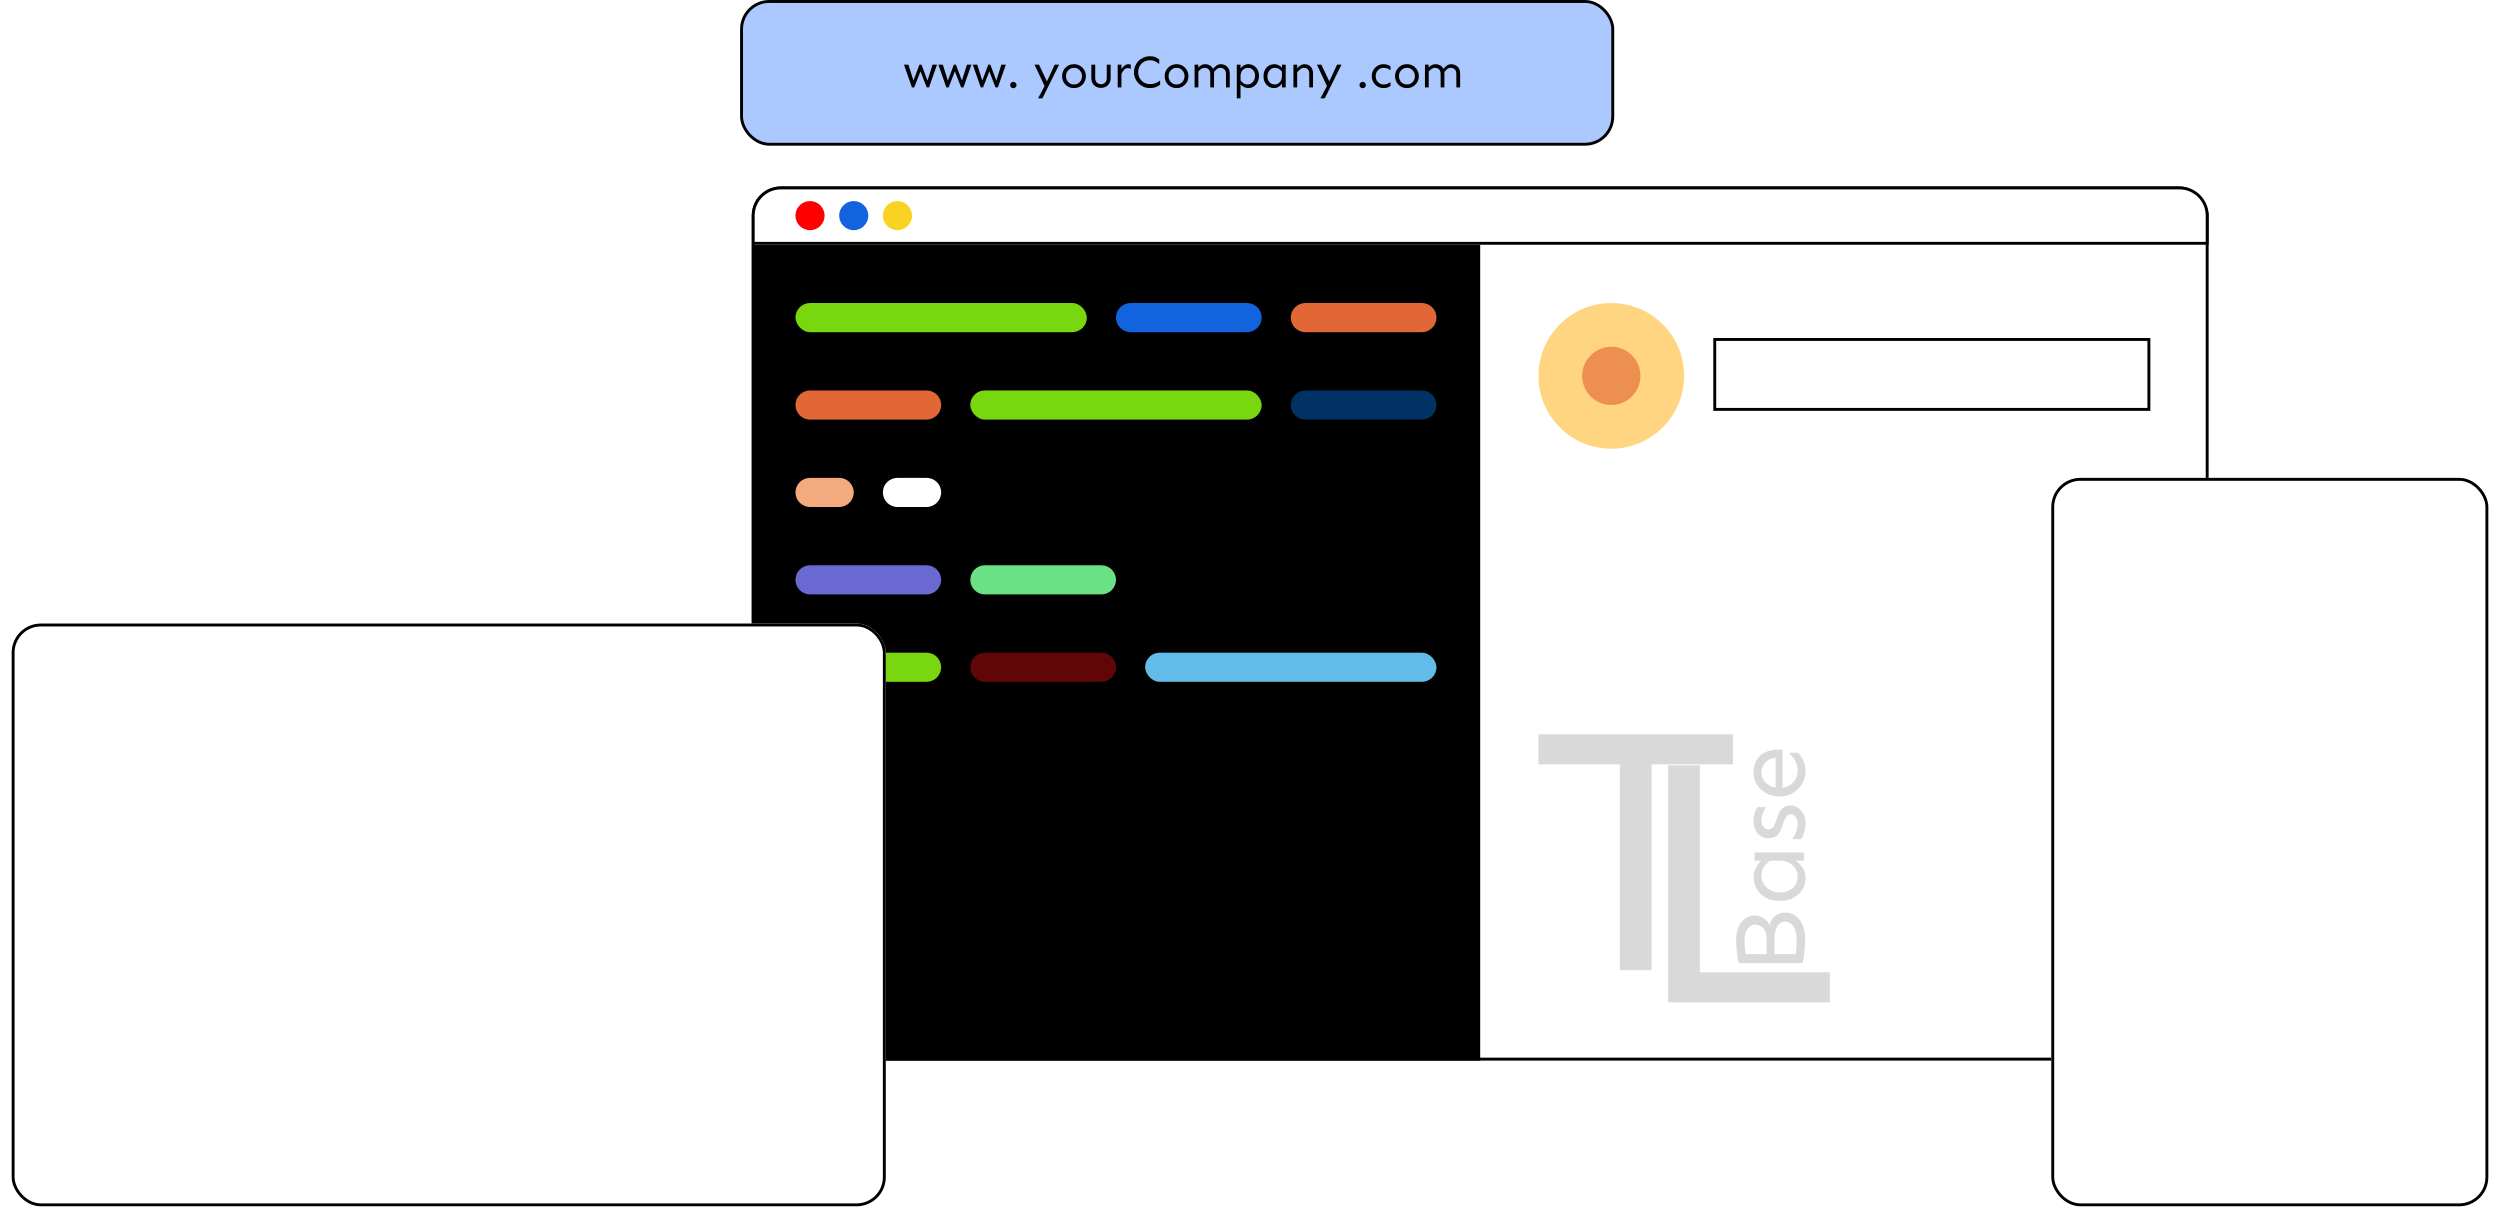<svg width="858" height="418" viewBox="0 0 858 418" fill="none" xmlns="http://www.w3.org/2000/svg">
<rect x="254.5" y="0.5" width="299" height="49" rx="9.5" fill="#ABC9FF" stroke="black"/>
<g filter="url(#filter0_d_75_17)">
<rect x="254.5" y="60.5" width="499" height="299" rx="9.5" fill="white" stroke="black"/>
<rect x="584.5" y="112.5" width="149" height="24" fill="white" stroke="black"/>
<rect x="254.5" y="80.5" width="249" height="279" fill="black" stroke="black"/>
<path d="M264 60.5H744C749.247 60.5 753.5 64.753 753.5 70V79.5H254.5V70C254.5 64.753 258.753 60.5 264 60.5Z" fill="white" stroke="black"/>
<circle cx="274" cy="70" r="5" fill="#FF0000"/>
<path d="M269 225C269 222.239 271.239 220 274 220H314C316.761 220 319 222.239 319 225V225C319 227.761 316.761 230 314 230H274C271.239 230 269 227.761 269 225V225Z" fill="#79D70F"/>
<circle cx="289" cy="70" r="5" fill="#1363DF"/>
<path d="M329 225C329 222.239 331.239 220 334 220H374C376.761 220 379 222.239 379 225V225C379 227.761 376.761 230 374 230H334C331.239 230 329 227.761 329 225V225Z" fill="#600607"/>
<circle cx="304" cy="70" r="5" fill="#F8D323"/>
<rect x="269" y="100" width="100" height="10" rx="5" fill="#79D70F"/>
<rect x="329" y="130" width="100" height="10" rx="5" fill="#79D70F"/>
<rect x="389" y="220" width="100" height="10" rx="5" fill="#63BCE7"/>
<path d="M379 105C379 102.239 381.239 100 384 100H424C426.761 100 429 102.239 429 105V105C429 107.761 426.761 110 424 110H384C381.239 110 379 107.761 379 105V105Z" fill="#1363DF"/>
<path d="M439 105C439 102.239 441.239 100 444 100H484C486.761 100 489 102.239 489 105V105C489 107.761 486.761 110 484 110H444C441.239 110 439 107.761 439 105V105Z" fill="#E16736"/>
<path d="M439 135C439 132.239 441.239 130 444 130H484C486.761 130 489 132.239 489 135V135C489 137.761 486.761 140 484 140H444C441.239 140 439 137.761 439 135V135Z" fill="#003363"/>
<path d="M269 135C269 132.239 271.239 130 274 130H314C316.761 130 319 132.239 319 135V135C319 137.761 316.761 140 314 140H274C271.239 140 269 137.761 269 135V135Z" fill="#E16736"/>
<path d="M269 165C269 162.239 271.239 160 274 160H284C286.761 160 289 162.239 289 165V165C289 167.761 286.761 170 284 170H274C271.239 170 269 167.761 269 165V165Z" fill="#F3AA7E"/>
<path d="M299 165C299 162.239 301.239 160 304 160H314C316.761 160 319 162.239 319 165V165C319 167.761 316.761 170 314 170H304C301.239 170 299 167.761 299 165V165Z" fill="white"/>
<path d="M269 195C269 192.239 271.239 190 274 190H314C316.761 190 319 192.239 319 195V195C319 197.761 316.761 200 314 200H274C271.239 200 269 197.761 269 195V195Z" fill="#6969D1"/>
<path d="M329 195C329 192.239 331.239 190 334 190H374C376.761 190 379 192.239 379 195V195C379 197.761 376.761 200 374 200H334C331.239 200 329 197.761 329 195V195Z" fill="#6AE184"/>
<circle opacity="0.7" cx="549" cy="125" r="25" fill="#FFC44D"/>
<circle opacity="0.7" cx="549" cy="125" r="10" fill="#E7723E"/>
<path d="M579.381 258.681V329.683H624V340H568.498V258.681H579.381Z" fill="black" fill-opacity="0.15"/>
<path d="M591.843 318.479C591.843 316.795 592.127 315.339 592.693 314.11C593.237 312.858 593.986 311.891 594.938 311.208C595.89 310.526 596.99 310.184 598.237 310.184C599.348 310.184 600.368 310.503 601.297 311.14C602.204 311.777 602.885 312.574 603.338 313.53C603.474 312.847 603.757 312.175 604.188 311.515C604.619 310.856 605.208 310.309 605.957 309.877C606.705 309.422 607.634 309.194 608.745 309.194C610.015 309.194 611.16 309.558 612.18 310.287C613.2 311.015 614.017 312.062 614.629 313.427C615.218 314.77 615.513 316.363 615.513 318.206C615.513 319.617 615.422 321.096 615.241 322.644C615.082 324.169 614.89 325.466 614.663 326.535H592.693C592.421 325.352 592.217 324.066 592.081 322.678C591.922 321.267 591.843 319.867 591.843 318.479ZM594.734 318.684C594.734 319.64 594.768 320.505 594.836 321.278C594.904 322.029 595.006 322.758 595.142 323.463H602.284V318.104C602.284 316.556 601.898 315.373 601.127 314.554C600.334 313.734 599.416 313.325 598.373 313.325C597.557 313.325 596.888 313.575 596.366 314.076C595.822 314.576 595.414 315.236 595.142 316.056C594.87 316.852 594.734 317.728 594.734 318.684ZM612.214 323.463C612.373 322.644 612.486 321.734 612.554 320.732C612.6 319.731 612.622 318.912 612.622 318.274C612.622 316.568 612.271 315.157 611.568 314.042C610.865 312.904 609.924 312.335 608.745 312.335C607.498 312.335 606.569 312.892 605.957 314.007C605.322 315.1 605.004 316.442 605.004 318.035V323.463H612.214Z" fill="black" fill-opacity="0.15"/>
<path d="M597.829 296.974C597.829 295.995 598.067 295.005 598.543 294.004C598.996 292.98 599.631 292.104 600.447 291.375H598.169V288.576H615.173V291.375H612.282C613.189 291.967 613.983 292.775 614.663 293.799C615.343 294.8 615.683 295.95 615.683 297.247C615.683 298.703 615.32 300.034 614.595 301.241C613.847 302.447 612.815 303.414 611.5 304.142C610.185 304.848 608.666 305.2 606.943 305.2C605.061 305.2 603.44 304.848 602.08 304.142C600.719 303.414 599.676 302.424 598.951 301.172C598.203 299.921 597.829 298.521 597.829 296.974ZM600.549 296.462C600.549 297.69 600.855 298.737 601.467 299.602C602.08 300.467 602.873 301.138 603.848 301.616C604.8 302.071 605.832 302.299 606.943 302.299C608.031 302.299 609.04 302.071 609.97 301.616C610.877 301.161 611.602 300.524 612.146 299.704C612.69 298.862 612.962 297.895 612.962 296.803C612.962 295.756 612.69 294.823 612.146 294.004C611.602 293.185 610.854 292.536 609.902 292.058C608.927 291.58 607.838 291.353 606.637 291.375L603.372 291.409C602.488 292.115 601.796 292.877 601.297 293.697C600.799 294.493 600.549 295.415 600.549 296.462Z" fill="black" fill-opacity="0.15"/>
<path d="M597.829 277.687C597.829 276.686 597.976 275.752 598.271 274.888C598.543 274.023 598.826 273.397 599.121 273.01H602.114C601.751 273.488 601.399 274.137 601.059 274.956C600.719 275.775 600.549 276.617 600.549 277.482C600.549 278.552 600.799 279.359 601.297 279.906C601.796 280.429 602.318 280.691 602.862 280.691C603.293 280.691 603.735 280.543 604.188 280.247C604.619 279.928 604.97 279.382 605.242 278.609L606.263 275.741C606.648 274.626 607.204 273.795 607.929 273.249C608.655 272.703 609.505 272.43 610.48 272.43C611.432 272.43 612.305 272.703 613.098 273.249C613.892 273.773 614.527 274.512 615.003 275.468C615.456 276.401 615.683 277.482 615.683 278.711C615.683 279.371 615.592 280.065 615.411 280.793C615.252 281.499 615.06 282.136 614.833 282.705C614.583 283.274 614.368 283.695 614.187 283.968H611.194C611.421 283.649 611.681 283.205 611.976 282.637C612.248 282.045 612.486 281.419 612.69 280.759C612.872 280.099 612.962 279.485 612.962 278.916C612.962 277.846 612.724 277.004 612.248 276.39C611.772 275.752 611.183 275.434 610.48 275.434C609.936 275.434 609.505 275.65 609.187 276.082C608.87 276.492 608.564 277.095 608.269 277.892L607.351 280.418C606.852 281.738 606.229 282.614 605.48 283.046C604.71 283.479 603.837 283.695 602.862 283.695C601.411 283.695 600.209 283.149 599.257 282.056C598.305 280.964 597.829 279.507 597.829 277.687Z" fill="black" fill-opacity="0.15"/>
<path d="M597.829 261.131C597.829 259.379 598.191 257.922 598.917 256.762C599.642 255.601 600.629 254.736 601.876 254.167C603.123 253.576 604.528 253.28 606.093 253.28H607.759V266.388C608.711 266.251 609.584 265.921 610.378 265.398C611.171 264.875 611.806 264.192 612.282 263.35C612.736 262.508 612.962 261.541 612.962 260.448C612.962 259.219 612.656 258.07 612.044 257C611.409 255.931 610.718 255.032 609.97 254.304L612.996 254.338C613.382 254.656 613.79 255.134 614.221 255.772C614.629 256.386 614.969 257.103 615.241 257.922C615.536 258.719 615.683 259.561 615.683 260.448C615.683 262.178 615.275 263.714 614.459 265.057C613.643 266.399 612.566 267.457 611.228 268.231C609.868 268.982 608.383 269.358 606.773 269.358C605.163 269.358 603.678 269.005 602.318 268.299C600.957 267.594 599.869 266.627 599.053 265.398C598.237 264.146 597.829 262.724 597.829 261.131ZM600.549 261.131C600.549 262.542 601.025 263.703 601.978 264.613C602.907 265.523 604.041 266.092 605.378 266.32V256.045C604.268 256.158 603.361 256.477 602.658 257C601.955 257.501 601.433 258.116 601.093 258.844C600.731 259.572 600.549 260.334 600.549 261.131Z" fill="black" fill-opacity="0.15"/>
<path d="M590.747 248V258.317H562.815V328.955H551.932V258.317H524V248H590.747Z" fill="black" fill-opacity="0.15"/>
</g>
<g filter="url(#filter1_d_75_17)">
<rect x="704" y="160" width="150" height="250" rx="10" fill="white"/>
<rect x="704.5" y="160.5" width="149" height="249" rx="9.5" stroke="black"/>
</g>
<path d="M321.578 22.188L318.844 30H318.047L315.906 24.484L313.766 30H312.969L310.234 22.188H311.766L313.5 27.672L315.547 22.188H316.266L318.312 27.672L320.047 22.188H321.578ZM333.391 22.188L330.656 30H329.859L327.719 24.484L325.578 30H324.781L322.047 22.188H323.578L325.312 27.672L327.359 22.188H328.078L330.125 27.672L331.859 22.188H333.391ZM345.203 22.188L342.469 30H341.672L339.531 24.484L337.391 30H336.594L333.859 22.188H335.391L337.125 27.672L339.172 22.188H339.891L341.938 27.672L343.672 22.188H345.203ZM347.781 28.094C348.083 28.094 348.339 28.203 348.547 28.422C348.766 28.63 348.875 28.885 348.875 29.188C348.875 29.479 348.766 29.734 348.547 29.953C348.339 30.172 348.083 30.281 347.781 30.281C347.479 30.281 347.219 30.172 347 29.953C346.792 29.734 346.688 29.479 346.688 29.188C346.688 28.885 346.792 28.63 347 28.422C347.219 28.203 347.479 28.094 347.781 28.094ZM356.578 22.188L359.312 27.938L361.969 22.188H363.5L357.75 33.75H356.266L358.5 29.531L355.047 22.188H356.578ZM368.594 22.031C369.385 22.031 370.089 22.219 370.703 22.594C371.318 22.969 371.797 23.469 372.141 24.094C372.495 24.719 372.672 25.401 372.672 26.141C372.672 26.88 372.495 27.562 372.141 28.188C371.797 28.802 371.318 29.297 370.703 29.672C370.089 30.047 369.385 30.234 368.594 30.234C367.802 30.234 367.099 30.047 366.484 29.672C365.87 29.297 365.385 28.802 365.031 28.188C364.688 27.562 364.516 26.88 364.516 26.141C364.516 25.401 364.688 24.719 365.031 24.094C365.385 23.469 365.87 22.969 366.484 22.594C367.099 22.219 367.802 22.031 368.594 22.031ZM368.594 23.281C368.042 23.281 367.557 23.417 367.141 23.688C366.724 23.948 366.401 24.297 366.172 24.734C365.953 25.162 365.844 25.63 365.844 26.141C365.844 26.641 365.953 27.109 366.172 27.547C366.401 27.974 366.724 28.323 367.141 28.594C367.557 28.854 368.042 28.984 368.594 28.984C369.156 28.984 369.641 28.854 370.047 28.594C370.464 28.323 370.781 27.974 371 27.547C371.229 27.109 371.344 26.641 371.344 26.141C371.344 25.63 371.229 25.162 371 24.734C370.781 24.297 370.464 23.948 370.047 23.688C369.641 23.417 369.156 23.281 368.594 23.281ZM381.172 22.188V26.812C381.172 27.5 381.026 28.094 380.734 28.594C380.443 29.094 380.047 29.479 379.547 29.75C379.047 30.021 378.484 30.156 377.859 30.156C377.234 30.156 376.672 30.021 376.172 29.75C375.672 29.479 375.276 29.094 374.984 28.594C374.693 28.094 374.547 27.5 374.547 26.812V22.188H375.875V26.812C375.875 27.49 376.073 28.01 376.469 28.375C376.875 28.729 377.339 28.906 377.859 28.906C378.38 28.906 378.839 28.729 379.234 28.375C379.641 28.01 379.844 27.49 379.844 26.812V22.188H381.172ZM384.875 22.188V23.75C385.177 23.229 385.542 22.812 385.969 22.5C386.396 22.188 386.833 22.031 387.281 22.031C387.583 22.031 387.854 22.083 388.094 22.188V23.672C387.76 23.474 387.427 23.375 387.094 23.375C386.562 23.375 386.13 23.562 385.797 23.938C385.474 24.312 385.167 24.76 384.875 25.281V30H383.594V22.188H384.875ZM394.703 19.297C395.464 19.297 396.083 19.401 396.562 19.609C397.052 19.818 397.479 20.088 397.844 20.422V21.969C397.615 21.802 397.354 21.62 397.062 21.422C396.781 21.224 396.448 21.052 396.062 20.906C395.688 20.75 395.234 20.672 394.703 20.672C393.922 20.672 393.224 20.849 392.609 21.203C391.995 21.557 391.51 22.047 391.156 22.672C390.802 23.287 390.625 23.984 390.625 24.766C390.625 25.547 390.802 26.245 391.156 26.859C391.51 27.474 391.995 27.963 392.609 28.328C393.224 28.682 393.922 28.859 394.703 28.859C395.505 28.859 396.188 28.729 396.75 28.469C397.323 28.198 397.792 27.922 398.156 27.641V29.047C397.792 29.37 397.312 29.651 396.719 29.891C396.135 30.12 395.464 30.234 394.703 30.234C393.911 30.234 393.182 30.094 392.516 29.812C391.849 29.521 391.266 29.125 390.766 28.625C390.266 28.125 389.875 27.547 389.594 26.891C389.323 26.224 389.188 25.516 389.188 24.766C389.188 24.016 389.323 23.312 389.594 22.656C389.875 21.99 390.266 21.406 390.766 20.906C391.266 20.406 391.849 20.016 392.516 19.734C393.182 19.443 393.911 19.297 394.703 19.297ZM403.797 22.031C404.589 22.031 405.292 22.219 405.906 22.594C406.521 22.969 407 23.469 407.344 24.094C407.698 24.719 407.875 25.401 407.875 26.141C407.875 26.88 407.698 27.562 407.344 28.188C407 28.802 406.521 29.297 405.906 29.672C405.292 30.047 404.589 30.234 403.797 30.234C403.005 30.234 402.302 30.047 401.688 29.672C401.073 29.297 400.589 28.802 400.234 28.188C399.891 27.562 399.719 26.88 399.719 26.141C399.719 25.401 399.891 24.719 400.234 24.094C400.589 23.469 401.073 22.969 401.688 22.594C402.302 22.219 403.005 22.031 403.797 22.031ZM403.797 23.281C403.245 23.281 402.76 23.417 402.344 23.688C401.927 23.948 401.604 24.297 401.375 24.734C401.156 25.162 401.047 25.63 401.047 26.141C401.047 26.641 401.156 27.109 401.375 27.547C401.604 27.974 401.927 28.323 402.344 28.594C402.76 28.854 403.245 28.984 403.797 28.984C404.359 28.984 404.844 28.854 405.25 28.594C405.667 28.323 405.984 27.974 406.203 27.547C406.432 27.109 406.547 26.641 406.547 26.141C406.547 25.63 406.432 25.162 406.203 24.734C405.984 24.297 405.667 23.948 405.25 23.688C404.844 23.417 404.359 23.281 403.797 23.281ZM411.266 22.188V23.188C411.516 22.906 411.833 22.646 412.219 22.406C412.615 22.156 413.078 22.031 413.609 22.031C414.172 22.031 414.698 22.167 415.188 22.438C415.677 22.698 416.052 23.094 416.312 23.625C416.677 23.188 417.073 22.812 417.5 22.5C417.927 22.188 418.427 22.031 419 22.031C419.531 22.031 420.026 22.151 420.484 22.391C420.953 22.62 421.328 22.974 421.609 23.453C421.901 23.922 422.047 24.516 422.047 25.234V30H420.766L420.75 25.359C420.75 24.682 420.573 24.167 420.219 23.812C419.875 23.458 419.396 23.281 418.781 23.281C418.333 23.281 417.943 23.422 417.609 23.703C417.276 23.984 416.958 24.312 416.656 24.688V30H415.375L415.359 25.359C415.359 24.682 415.182 24.167 414.828 23.812C414.484 23.458 414.005 23.281 413.391 23.281C412.964 23.281 412.573 23.406 412.219 23.656C411.875 23.906 411.557 24.208 411.266 24.562V30H409.984V22.188H411.266ZM428.438 22.031C429.115 22.031 429.724 22.198 430.266 22.531C430.818 22.854 431.255 23.312 431.578 23.906C431.911 24.49 432.078 25.177 432.078 25.969C432.078 26.823 431.911 27.573 431.578 28.219C431.255 28.854 430.807 29.349 430.234 29.703C429.672 30.057 429.031 30.234 428.312 30.234C427.865 30.234 427.406 30.115 426.938 29.875C426.479 29.635 426.083 29.328 425.75 28.953V33.75H424.469V22.188H425.75V23.516C426.021 23.099 426.385 22.75 426.844 22.469C427.312 22.177 427.844 22.031 428.438 22.031ZM428.234 23.281C427.766 23.281 427.339 23.401 426.953 23.641C426.578 23.88 426.281 24.213 426.062 24.641C425.854 25.057 425.75 25.547 425.75 26.109L425.766 27.609C426.099 28.016 426.448 28.349 426.812 28.609C427.177 28.859 427.599 28.984 428.078 28.984C428.641 28.984 429.12 28.838 429.516 28.547C429.911 28.255 430.214 27.88 430.422 27.422C430.641 26.953 430.75 26.469 430.75 25.969C430.75 25.458 430.646 25.005 430.438 24.609C430.229 24.203 429.938 23.88 429.562 23.641C429.188 23.401 428.745 23.281 428.234 23.281ZM437.406 22.031C437.854 22.031 438.307 22.141 438.766 22.359C439.234 22.568 439.635 22.859 439.969 23.234V22.188H441.25V30H439.969V28.672C439.698 29.088 439.328 29.453 438.859 29.766C438.401 30.078 437.875 30.234 437.281 30.234C436.615 30.234 436.005 30.068 435.453 29.734C434.901 29.391 434.458 28.917 434.125 28.312C433.802 27.708 433.641 27.01 433.641 26.219C433.641 25.354 433.802 24.609 434.125 23.984C434.458 23.359 434.911 22.88 435.484 22.547C436.057 22.203 436.698 22.031 437.406 22.031ZM437.641 23.281C437.078 23.281 436.599 23.422 436.203 23.703C435.807 23.984 435.5 24.349 435.281 24.797C435.073 25.234 434.969 25.708 434.969 26.219C434.969 26.719 435.073 27.182 435.281 27.609C435.49 28.026 435.781 28.359 436.156 28.609C436.542 28.859 436.984 28.984 437.484 28.984C437.964 28.984 438.391 28.859 438.766 28.609C439.141 28.359 439.438 28.016 439.656 27.578C439.875 27.13 439.979 26.63 439.969 26.078L439.953 24.578C439.63 24.172 439.281 23.854 438.906 23.625C438.542 23.396 438.12 23.281 437.641 23.281ZM445.188 22.188V23.422C445.354 23.213 445.568 23.005 445.828 22.797C446.089 22.578 446.38 22.396 446.703 22.25C447.036 22.104 447.38 22.031 447.734 22.031C448.266 22.031 448.75 22.151 449.188 22.391C449.625 22.62 449.974 22.974 450.234 23.453C450.495 23.922 450.625 24.516 450.625 25.234V30H449.344L449.328 25.359C449.328 24.682 449.177 24.167 448.875 23.812C448.583 23.458 448.13 23.281 447.516 23.281C447.099 23.281 446.682 23.438 446.266 23.75C445.859 24.052 445.5 24.406 445.188 24.812V30H443.906V22.188H445.188ZM453.484 22.188L456.219 27.938L458.875 22.188H460.406L454.656 33.75H453.172L455.406 29.531L451.953 22.188H453.484ZM467.672 28.094C467.974 28.094 468.229 28.203 468.438 28.422C468.656 28.63 468.766 28.885 468.766 29.188C468.766 29.479 468.656 29.734 468.438 29.953C468.229 30.172 467.974 30.281 467.672 30.281C467.37 30.281 467.109 30.172 466.891 29.953C466.682 29.734 466.578 29.479 466.578 29.188C466.578 28.885 466.682 28.63 466.891 28.422C467.109 28.203 467.37 28.094 467.672 28.094ZM474.875 22.031C475.448 22.031 475.943 22.125 476.359 22.312C476.776 22.49 477.062 22.651 477.219 22.797V24.094C476.927 23.875 476.594 23.688 476.219 23.531C475.844 23.365 475.396 23.281 474.875 23.281C474.323 23.281 473.839 23.417 473.422 23.688C473.005 23.948 472.682 24.297 472.453 24.734C472.234 25.162 472.125 25.63 472.125 26.141C472.125 26.641 472.234 27.109 472.453 27.547C472.682 27.974 473.005 28.323 473.422 28.594C473.839 28.854 474.323 28.984 474.875 28.984C475.396 28.984 475.844 28.906 476.219 28.75C476.594 28.583 476.927 28.391 477.219 28.172V29.469C477.062 29.625 476.776 29.792 476.359 29.969C475.943 30.146 475.448 30.234 474.875 30.234C474.083 30.234 473.38 30.047 472.766 29.672C472.151 29.297 471.667 28.802 471.312 28.188C470.969 27.562 470.797 26.88 470.797 26.141C470.797 25.401 470.969 24.719 471.312 24.094C471.667 23.469 472.151 22.969 472.766 22.594C473.38 22.219 474.083 22.031 474.875 22.031ZM482.859 22.031C483.651 22.031 484.354 22.219 484.969 22.594C485.583 22.969 486.062 23.469 486.406 24.094C486.76 24.719 486.938 25.401 486.938 26.141C486.938 26.88 486.76 27.562 486.406 28.188C486.062 28.802 485.583 29.297 484.969 29.672C484.354 30.047 483.651 30.234 482.859 30.234C482.068 30.234 481.365 30.047 480.75 29.672C480.135 29.297 479.651 28.802 479.297 28.188C478.953 27.562 478.781 26.88 478.781 26.141C478.781 25.401 478.953 24.719 479.297 24.094C479.651 23.469 480.135 22.969 480.75 22.594C481.365 22.219 482.068 22.031 482.859 22.031ZM482.859 23.281C482.307 23.281 481.823 23.417 481.406 23.688C480.99 23.948 480.667 24.297 480.438 24.734C480.219 25.162 480.109 25.63 480.109 26.141C480.109 26.641 480.219 27.109 480.438 27.547C480.667 27.974 480.99 28.323 481.406 28.594C481.823 28.854 482.307 28.984 482.859 28.984C483.422 28.984 483.906 28.854 484.312 28.594C484.729 28.323 485.047 27.974 485.266 27.547C485.495 27.109 485.609 26.641 485.609 26.141C485.609 25.63 485.495 25.162 485.266 24.734C485.047 24.297 484.729 23.948 484.312 23.688C483.906 23.417 483.422 23.281 482.859 23.281ZM490.328 22.188V23.188C490.578 22.906 490.896 22.646 491.281 22.406C491.677 22.156 492.141 22.031 492.672 22.031C493.234 22.031 493.76 22.167 494.25 22.438C494.74 22.698 495.115 23.094 495.375 23.625C495.74 23.188 496.135 22.812 496.562 22.5C496.99 22.188 497.49 22.031 498.062 22.031C498.594 22.031 499.089 22.151 499.547 22.391C500.016 22.62 500.391 22.974 500.672 23.453C500.964 23.922 501.109 24.516 501.109 25.234V30H499.828L499.812 25.359C499.812 24.682 499.635 24.167 499.281 23.812C498.938 23.458 498.458 23.281 497.844 23.281C497.396 23.281 497.005 23.422 496.672 23.703C496.339 23.984 496.021 24.312 495.719 24.688V30H494.438L494.422 25.359C494.422 24.682 494.245 24.167 493.891 23.812C493.547 23.458 493.068 23.281 492.453 23.281C492.026 23.281 491.635 23.406 491.281 23.656C490.938 23.906 490.62 24.208 490.328 24.562V30H489.047V22.188H490.328Z" fill="black"/>
<g filter="url(#filter2_d_75_17)">
<rect x="4" y="210" width="300" height="200" rx="10" fill="white"/>
<rect x="4.5" y="210.5" width="299" height="199" rx="9.5" stroke="black"/>
</g>
<defs>
<filter id="filter0_d_75_17" x="248" y="54" width="520" height="320" filterUnits="userSpaceOnUse" color-interpolation-filters="sRGB">
<feFlood flood-opacity="0" result="BackgroundImageFix"/>
<feColorMatrix in="SourceAlpha" type="matrix" values="0 0 0 0 0 0 0 0 0 0 0 0 0 0 0 0 0 0 127 0" result="hardAlpha"/>
<feOffset dx="4" dy="4"/>
<feGaussianBlur stdDeviation="5"/>
<feComposite in2="hardAlpha" operator="out"/>
<feColorMatrix type="matrix" values="0 0 0 0 0 0 0 0 0 0 0 0 0 0 0 0 0 0 0.5 0"/>
<feBlend mode="normal" in2="BackgroundImageFix" result="effect1_dropShadow_75_17"/>
<feBlend mode="normal" in="SourceGraphic" in2="effect1_dropShadow_75_17" result="shape"/>
</filter>
<filter id="filter1_d_75_17" x="700" y="160" width="158" height="258" filterUnits="userSpaceOnUse" color-interpolation-filters="sRGB">
<feFlood flood-opacity="0" result="BackgroundImageFix"/>
<feColorMatrix in="SourceAlpha" type="matrix" values="0 0 0 0 0 0 0 0 0 0 0 0 0 0 0 0 0 0 127 0" result="hardAlpha"/>
<feOffset dy="4"/>
<feGaussianBlur stdDeviation="2"/>
<feComposite in2="hardAlpha" operator="out"/>
<feColorMatrix type="matrix" values="0 0 0 0 0 0 0 0 0 0 0 0 0 0 0 0 0 0 0.25 0"/>
<feBlend mode="normal" in2="BackgroundImageFix" result="effect1_dropShadow_75_17"/>
<feBlend mode="normal" in="SourceGraphic" in2="effect1_dropShadow_75_17" result="shape"/>
</filter>
<filter id="filter2_d_75_17" x="0" y="210" width="308" height="208" filterUnits="userSpaceOnUse" color-interpolation-filters="sRGB">
<feFlood flood-opacity="0" result="BackgroundImageFix"/>
<feColorMatrix in="SourceAlpha" type="matrix" values="0 0 0 0 0 0 0 0 0 0 0 0 0 0 0 0 0 0 127 0" result="hardAlpha"/>
<feOffset dy="4"/>
<feGaussianBlur stdDeviation="2"/>
<feComposite in2="hardAlpha" operator="out"/>
<feColorMatrix type="matrix" values="0 0 0 0 0 0 0 0 0 0 0 0 0 0 0 0 0 0 0.25 0"/>
<feBlend mode="normal" in2="BackgroundImageFix" result="effect1_dropShadow_75_17"/>
<feBlend mode="normal" in="SourceGraphic" in2="effect1_dropShadow_75_17" result="shape"/>
</filter>
</defs>
</svg>
